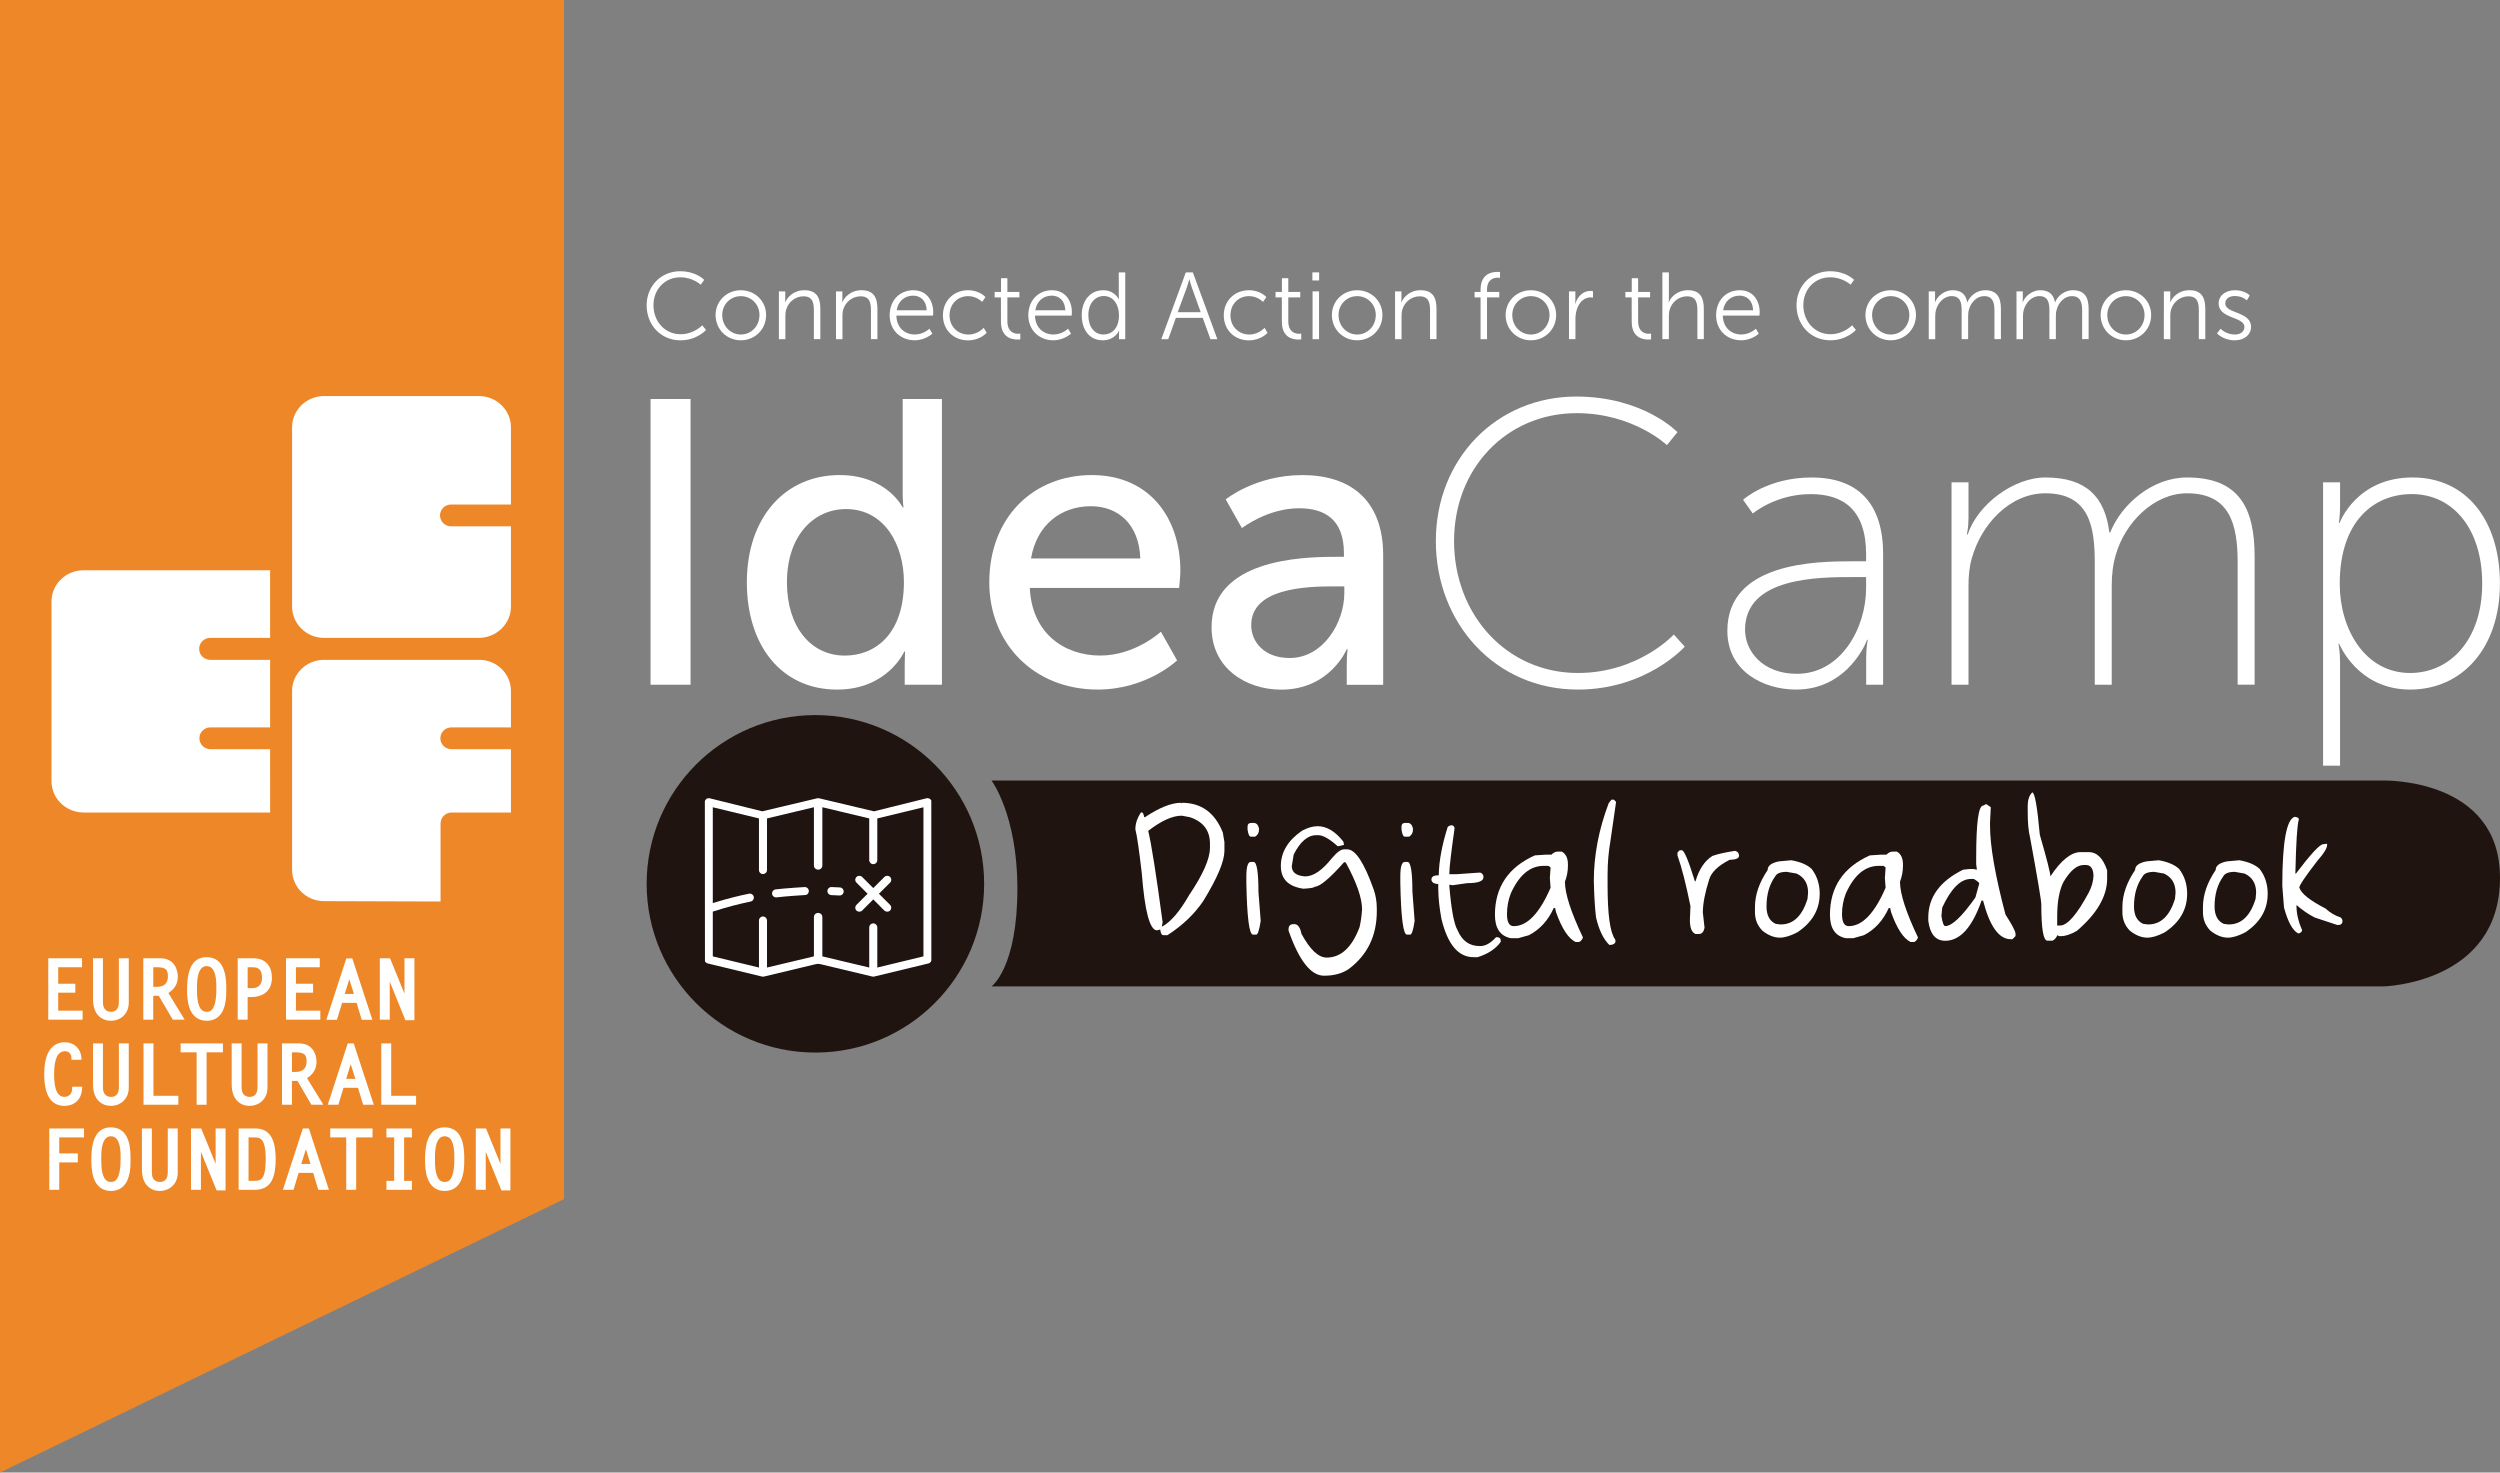 <?xml version="1.0" encoding="utf-8"?>
<!-- Generator: Adobe Illustrator 15.0.0, SVG Export Plug-In . SVG Version: 6.00 Build 0)  -->
<!DOCTYPE svg PUBLIC "-//W3C//DTD SVG 1.1//EN" "http://www.w3.org/Graphics/SVG/1.1/DTD/svg11.dtd">
<svg version="1.1" id="Capa_1" xmlns="http://www.w3.org/2000/svg" xmlns:xlink="http://www.w3.org/1999/xlink" x="0px" y="0px"
	 width="212.348px" height="125.076px" viewBox="0 0 212.348 125.076" enable-background="new 0 0 212.348 125.076"
	 xml:space="preserve">
<rect x="0" y="0" width="212.348" height="125.076" fill="#808080" stroke="none"/>
<rect x="1.868" y="30.693" fill="#FFFFFF" width="43.236" height="72.06"/>
<g>
	<path fill="#1F140F" d="M202.465,83.785H84.22c0,0,2.209-1.562,2.197-8.374c-0.014-6.2-2.197-9.113-2.197-9.113h118.245
		c0,0,9.883-0.244,9.883,8.26C212.348,83.544,202.465,83.785,202.465,83.785z"/>
	<g>
		<g>
			<path fill="#FFFFFF" d="M55.256,33.889h3.4V58.16h-3.4V33.889z"/>
			<path fill="#FFFFFF" d="M71.31,40.352c4.021,0,5.363,2.75,5.363,2.75h0.066c0,0-0.066-0.517-0.066-1.169v-8.044h3.334V58.16
				h-3.162v-1.649c0-0.688,0.033-1.168,0.033-1.168H76.81c0,0-1.41,3.23-5.707,3.23c-4.709,0-7.666-3.714-7.666-9.11
				C63.437,43.928,66.702,40.352,71.31,40.352z M71.758,55.685c2.578,0,5.02-1.821,5.02-6.257c0-3.095-1.617-6.188-4.916-6.188
				c-2.752,0-5.02,2.27-5.02,6.222C66.842,53.244,68.868,55.685,71.758,55.685z"/>
			<path fill="#FFFFFF" d="M92.73,40.352c4.916,0,7.529,3.645,7.529,8.146c0,0.447-0.104,1.443-0.104,1.443H87.47
				c0.172,3.816,2.889,5.741,5.98,5.741c2.99,0,5.156-2.027,5.156-2.027l1.375,2.44c0,0-2.578,2.476-6.738,2.476
				c-5.467,0-9.213-3.954-9.213-9.11C84.032,43.928,87.779,40.352,92.73,40.352z M96.855,47.434
				c-0.104-2.991-1.959-4.436-4.193-4.436c-2.545,0-4.605,1.582-5.088,4.436H96.855z"/>
			<path fill="#FFFFFF" d="M113.395,47.297h0.756v-0.311c0-2.854-1.615-3.815-3.814-3.815c-2.684,0-4.85,1.686-4.85,1.686
				l-1.375-2.44c0,0,2.51-2.062,6.499-2.062c4.4,0,6.875,2.406,6.875,6.808v11.001h-3.094v-1.649c0-0.791,0.068-1.375,0.068-1.375
				h-0.068c0,0-1.408,3.438-5.568,3.438c-2.993,0-5.915-1.822-5.915-5.294C102.907,47.537,110.473,47.297,113.395,47.297z
				 M109.543,55.891c2.818,0,4.643-2.957,4.643-5.535v-0.55h-0.861c-2.51,0-7.048,0.172-7.048,3.3
				C106.277,54.516,107.379,55.891,109.543,55.891z"/>
		</g>
		<g>
			<path fill="#FFFFFF" d="M133.887,33.683c5.707,0,8.596,3.024,8.596,3.024l-0.895,1.102c0,0-2.855-2.716-7.666-2.716
				c-5.914,0-10.416,4.641-10.416,10.863c0,6.258,4.469,11.207,10.52,11.207c5.156,0,8.146-3.267,8.146-3.267l0.928,1.031
				c0,0-3.23,3.645-9.074,3.645c-7.014,0-12.066-5.639-12.066-12.617C121.955,38.977,127.114,33.683,133.887,33.683z"/>
			<path fill="#FFFFFF" d="M157.369,47.675h1.137v-0.584c0-3.816-1.959-5.122-4.711-5.122c-2.99,0-4.916,1.649-4.916,1.649
				l-0.824-1.169c0,0,2.062-1.892,5.811-1.892c3.953,0,6.084,2.2,6.084,6.498v11.104h-1.439v-2.27c0-0.929,0.137-1.547,0.137-1.547
				h-0.066c0.035,0-1.547,4.229-6.018,4.229c-2.783,0-5.844-1.548-5.844-4.985C146.715,47.744,154.311,47.675,157.369,47.675z
				 M152.627,57.232c3.748,0,5.879-3.885,5.879-7.288v-0.928h-1.102c-2.924,0-9.182,0-9.182,4.469
				C148.227,55.307,149.703,57.232,152.627,57.232z"/>
			<path fill="#FFFFFF" d="M165.762,40.971h1.441v3.024c0,0.791-0.137,1.409-0.137,1.409h0.066c0.855-2.578,3.918-4.848,6.602-4.848
				c3.438,0,5.057,1.616,5.434,4.675h0.068c0.961-2.405,3.574-4.675,6.529-4.675c4.436,0,5.74,2.612,5.74,6.704v10.897h-1.441
				V47.778c0-3.229-0.652-5.878-4.299-5.878c-2.854,0-5.295,2.544-6.051,5.227c-0.238,0.791-0.346,1.649-0.346,2.646v8.389h-1.441
				V47.778c0-2.956-0.414-5.878-4.193-5.878c-3.061,0-5.465,2.683-6.256,5.535c-0.207,0.723-0.275,1.514-0.275,2.338v8.389h-1.441
				V40.971L165.762,40.971z"/>
			<path fill="#FFFFFF" d="M197.323,40.971h1.441v2.062c0,0.791-0.104,1.375-0.104,1.375h0.068c0,0,1.41-3.852,6.188-3.852
				c4.605,0,7.426,3.678,7.426,9.007c0,5.467-3.195,9.008-7.631,9.008c-4.473,0-6.02-3.886-6.02-3.886h-0.066
				c0,0,0.137,0.619,0.137,1.514v8.835h-1.441V40.971H197.323z M204.717,57.163c3.367,0,6.119-2.785,6.119-7.599
				c0-4.641-2.479-7.597-5.982-7.597c-3.162,0-6.119,2.233-6.119,7.632C198.735,53.416,200.864,57.163,204.717,57.163z"/>
		</g>
		<g>
			<path fill="#FFFFFF" d="M57.773,23.038c1.357,0,2.043,0.733,2.043,0.733l-0.299,0.413c0,0-0.662-0.63-1.727-0.63
				c-1.332,0.001-2.285,1.034-2.285,2.374c0,1.355,0.953,2.462,2.301,2.462c1.146,0,1.84-0.759,1.84-0.759l0.324,0.396
				c0,0-0.775,0.881-2.172,0.881c-1.681-0.002-2.873-1.317-2.873-2.972C54.926,24.289,56.152,23.038,57.773,23.038z"/>
			<path fill="#FFFFFF" d="M62.927,24.652c1.188,0,2.146,0.904,2.146,2.107c0,1.227-0.959,2.146-2.146,2.146
				c-1.188,0-2.146-0.921-2.146-2.146C60.78,25.557,61.741,24.652,62.927,24.652z M62.927,28.414c0.871,0,1.582-0.71,1.582-1.654
				c0-0.92-0.711-1.606-1.582-1.606s-1.582,0.686-1.582,1.605C61.345,27.704,62.056,28.414,62.927,28.414z"/>
			<path fill="#FFFFFF" d="M66.159,24.749H66.7v0.604c0,0.178-0.016,0.323-0.016,0.323H66.7c0.146-0.372,0.662-1.025,1.623-1.025
				c1,0,1.355,0.573,1.355,1.574v2.583H69.13v-2.436c0-0.639-0.1-1.203-0.879-1.203c-0.695,0-1.293,0.478-1.479,1.146
				c-0.049,0.169-0.062,0.354-0.062,0.55v1.944h-0.551L66.159,24.749L66.159,24.749z"/>
			<path fill="#FFFFFF" d="M71.008,24.749h0.541v0.604c0,0.178-0.018,0.323-0.018,0.323h0.018c0.145-0.372,0.662-1.025,1.623-1.025
				c1,0,1.354,0.573,1.354,1.574v2.583h-0.549v-2.436c0-0.639-0.098-1.203-0.879-1.203c-0.695,0-1.293,0.478-1.479,1.146
				c-0.049,0.169-0.062,0.354-0.062,0.55v1.944h-0.549L71.008,24.749L71.008,24.749z"/>
			<path fill="#FFFFFF" d="M77.573,24.652c1.123,0,1.695,0.864,1.695,1.873c0,0.098-0.016,0.282-0.016,0.282h-3.115
				c0.021,1.042,0.732,1.605,1.574,1.605c0.74,0,1.232-0.492,1.232-0.492l0.25,0.42c0,0-0.59,0.564-1.502,0.564
				c-1.209,0-2.123-0.872-2.123-2.123C75.571,25.452,76.476,24.652,77.573,24.652z M78.713,26.355
				c-0.031-0.847-0.551-1.243-1.154-1.243c-0.678,0-1.268,0.429-1.396,1.243H78.713z"/>
			<path fill="#FFFFFF" d="M82.22,24.652c0.992,0,1.482,0.582,1.482,0.582l-0.279,0.412c0,0-0.453-0.493-1.188-0.493
				c-0.887,0-1.582,0.662-1.582,1.632c0,0.951,0.703,1.63,1.602,1.63c0.82,0,1.299-0.572,1.299-0.572l0.25,0.428
				c0,0-0.549,0.639-1.582,0.639c-1.203,0-2.131-0.863-2.131-2.123C80.09,25.532,81.025,24.652,82.22,24.652z"/>
			<path fill="#FFFFFF" d="M85.017,25.258h-0.533v-0.46h0.541v-1.17h0.541v1.17h1.02v0.46h-1.02v2.018
				c0,0.953,0.605,1.074,0.912,1.074c0.113,0,0.186-0.017,0.186-0.017v0.492c0,0-0.088,0.017-0.232,0.017
				c-0.467,0-1.412-0.153-1.412-1.51L85.017,25.258L85.017,25.258z"/>
			<path fill="#FFFFFF" d="M89.349,24.652c1.123,0,1.695,0.864,1.695,1.873c0,0.098-0.018,0.282-0.018,0.282h-3.115
				c0.023,1.042,0.734,1.605,1.574,1.605c0.742,0,1.234-0.492,1.234-0.492l0.25,0.42c0,0-0.59,0.564-1.502,0.564
				c-1.209,0-2.123-0.872-2.123-2.123C87.347,25.452,88.252,24.652,89.349,24.652z M90.487,26.355
				c-0.031-0.847-0.549-1.243-1.152-1.243c-0.68,0-1.27,0.429-1.396,1.243H90.487z"/>
			<path fill="#FFFFFF" d="M93.704,24.652c0.984,0,1.324,0.768,1.324,0.768h0.018c0,0-0.018-0.137-0.018-0.308v-1.977h0.549v5.674
				h-0.531v-0.427c0-0.179,0.018-0.291,0.018-0.291h-0.018c0,0-0.33,0.814-1.396,0.814c-1.09,0-1.768-0.872-1.768-2.132
				C91.881,25.492,92.64,24.652,93.704,24.652z M93.73,28.414c0.678,0,1.314-0.483,1.314-1.64c0-0.822-0.42-1.63-1.291-1.63
				c-0.721,0-1.309,0.604-1.309,1.63C92.446,27.776,92.97,28.414,93.73,28.414z"/>
			<path fill="#FFFFFF" d="M102.159,27.001h-2.283l-0.646,1.809h-0.59l2.082-5.674h0.598l2.082,5.674h-0.588L102.159,27.001z
				 M101.013,23.724c0,0-0.121,0.468-0.219,0.734l-0.76,2.059h1.953l-0.741-2.059c-0.098-0.268-0.219-0.734-0.219-0.734H101.013z"/>
			<path fill="#FFFFFF" d="M106.079,24.652c0.992,0,1.484,0.582,1.484,0.582l-0.283,0.412c0,0-0.451-0.493-1.185-0.493
				c-0.891,0-1.582,0.662-1.582,1.632c0,0.951,0.701,1.63,1.598,1.63c0.824,0,1.298-0.572,1.298-0.572l0.252,0.428
				c0,0-0.549,0.639-1.582,0.639c-1.201,0-2.133-0.863-2.133-2.123C103.946,25.532,104.885,24.652,106.079,24.652z"/>
			<path fill="#FFFFFF" d="M108.877,25.258h-0.533v-0.46h0.541v-1.17h0.541v1.17h1.016v0.46h-1.016v2.018
				c0,0.953,0.604,1.074,0.912,1.074c0.111,0,0.186-0.017,0.186-0.017v0.492c0,0-0.09,0.017-0.234,0.017
				c-0.469,0-1.41-0.153-1.41-1.51L108.877,25.258L108.877,25.258z"/>
			<path fill="#FFFFFF" d="M111.473,23.135h0.574v0.687h-0.574V23.135z M111.489,24.749h0.549v4.061h-0.549V24.749z"/>
			<path fill="#FFFFFF" d="M115.276,24.652c1.188,0,2.146,0.904,2.146,2.107c0,1.227-0.961,2.146-2.146,2.146
				c-1.188,0-2.146-0.921-2.146-2.146C113.127,25.557,114.088,24.652,115.276,24.652z M115.276,28.414
				c0.871,0,1.582-0.71,1.582-1.654c0-0.92-0.711-1.606-1.582-1.606c-0.873,0-1.582,0.688-1.582,1.606
				C113.694,27.704,114.403,28.414,115.276,28.414z"/>
			<path fill="#FFFFFF" d="M118.496,24.749h0.541v0.604c0,0.178-0.016,0.323-0.016,0.323h0.016c0.146-0.372,0.662-1.025,1.623-1.025
				c1,0,1.355,0.573,1.355,1.574v2.583h-0.549v-2.436c0-0.639-0.1-1.203-0.879-1.203c-0.695,0-1.293,0.478-1.479,1.146
				c-0.049,0.169-0.062,0.354-0.062,0.55v1.944h-0.551V24.749L118.496,24.749z"/>
			<path fill="#FFFFFF" d="M125.758,25.258h-0.508v-0.46h0.508v-0.194c0-1.34,0.943-1.509,1.402-1.509
				c0.154,0,0.25,0.016,0.25,0.016v0.492c0,0-0.08-0.017-0.191-0.017c-0.314,0-0.912,0.113-0.912,1.018v0.194h1.041v0.46h-1.041
				v3.552h-0.549V25.258z"/>
			<path fill="#FFFFFF" d="M130.033,24.652c1.188,0,2.146,0.904,2.146,2.107c0,1.227-0.961,2.146-2.146,2.146
				c-1.188,0-2.146-0.921-2.146-2.146C127.887,25.557,128.848,24.652,130.033,24.652z M130.033,28.414
				c0.871,0,1.582-0.71,1.582-1.654c0-0.92-0.711-1.606-1.582-1.606c-0.873,0-1.582,0.688-1.582,1.606
				C128.451,27.704,129.16,28.414,130.033,28.414z"/>
			<path fill="#FFFFFF" d="M133.268,24.749h0.541v0.72c0,0.178-0.018,0.322-0.018,0.322h0.018c0.193-0.612,0.645-1.082,1.283-1.082
				c0.111,0,0.217,0.023,0.217,0.023v0.541c0,0-0.096-0.016-0.201-0.016c-0.574,0-1,0.451-1.178,1.049
				c-0.082,0.258-0.113,0.533-0.113,0.791v1.711h-0.549V24.749z"/>
			<path fill="#FFFFFF" d="M138.592,25.258h-0.533v-0.46h0.541v-1.17h0.541v1.17h1.016v0.46h-1.016v2.018
				c0,0.953,0.604,1.074,0.912,1.074c0.113,0,0.186-0.017,0.186-0.017v0.492c0,0-0.09,0.017-0.23,0.017
				c-0.473,0-1.412-0.153-1.412-1.51L138.592,25.258L138.592,25.258z"/>
			<path fill="#FFFFFF" d="M141.203,23.135h0.551v2.194c0,0.187-0.02,0.331-0.02,0.331h0.02c0.15-0.389,0.691-1.01,1.611-1.01
				c1.002,0,1.355,0.573,1.355,1.574v2.584h-0.545v-2.436c0-0.639-0.1-1.203-0.881-1.203c-0.693,0-1.291,0.478-1.479,1.154
				c-0.051,0.161-0.062,0.347-0.062,0.541v1.944h-0.551V23.135L141.203,23.135z"/>
			<path fill="#FFFFFF" d="M147.772,24.652c1.121,0,1.695,0.864,1.695,1.873c0,0.098-0.018,0.282-0.018,0.282h-3.115
				c0.023,1.042,0.732,1.605,1.572,1.605c0.742,0,1.234-0.492,1.234-0.492l0.25,0.42c0,0-0.59,0.564-1.502,0.564
				c-1.211,0-2.123-0.872-2.123-2.123C145.77,25.452,146.674,24.652,147.772,24.652z M148.908,26.355
				c-0.031-0.847-0.549-1.243-1.152-1.243c-0.68,0-1.27,0.429-1.396,1.243H148.908z"/>
			<path fill="#FFFFFF" d="M155.442,23.038c1.357,0,2.043,0.733,2.043,0.733l-0.299,0.412c0,0-0.662-0.63-1.727-0.63
				c-1.332,0-2.285,1.032-2.285,2.373c0,1.355,0.953,2.462,2.301,2.462c1.145,0,1.84-0.76,1.84-0.76l0.324,0.396
				c0,0-0.775,0.881-2.172,0.881c-1.682,0-2.873-1.314-2.873-2.971C152.594,24.289,153.821,23.038,155.442,23.038z"/>
			<path fill="#FFFFFF" d="M160.596,24.652c1.188,0,2.145,0.904,2.145,2.107c0,1.227-0.959,2.146-2.145,2.146
				c-1.188,0-2.146-0.921-2.146-2.146C158.448,25.557,159.408,24.652,160.596,24.652z M160.596,28.414
				c0.871,0,1.582-0.71,1.582-1.654c0-0.92-0.711-1.606-1.582-1.606s-1.582,0.688-1.582,1.606
				C159.014,27.704,159.725,28.414,160.596,28.414z"/>
			<path fill="#FFFFFF" d="M163.821,24.749h0.541v0.604c0,0.178-0.016,0.323-0.016,0.323h0.016c0.193-0.55,0.84-1.025,1.469-1.025
				c0.756,0,1.143,0.348,1.264,1.018h0.018c0.219-0.549,0.809-1.018,1.492-1.018c0.984,0,1.35,0.573,1.35,1.574v2.583h-0.549v-2.444
				c0-0.662-0.139-1.212-0.883-1.212c-0.619,0-1.129,0.55-1.281,1.146c-0.059,0.177-0.07,0.37-0.07,0.589v1.921h-0.551v-2.444
				c0-0.613-0.088-1.212-0.854-1.212c-0.662,0-1.162,0.573-1.332,1.195c-0.041,0.169-0.057,0.354-0.057,0.541v1.921h-0.551v-4.06
				H163.821z"/>
			<path fill="#FFFFFF" d="M171.274,24.749h0.541v0.604c0,0.178-0.018,0.323-0.018,0.323h0.018c0.193-0.55,0.838-1.025,1.469-1.025
				c0.75,0,1.141,0.348,1.262,1.018h0.018c0.219-0.549,0.809-1.018,1.492-1.018c0.98,0,1.35,0.573,1.35,1.574v2.583h-0.551v-2.444
				c0-0.662-0.137-1.212-0.879-1.212c-0.621,0-1.131,0.55-1.281,1.146c-0.059,0.177-0.072,0.37-0.072,0.589v1.921h-0.549v-2.444
				c0-0.613-0.09-1.212-0.854-1.212c-0.662,0-1.164,0.573-1.332,1.195c-0.041,0.169-0.059,0.354-0.059,0.541v1.921h-0.549v-4.06
				H171.274z"/>
			<path fill="#FFFFFF" d="M180.573,24.652c1.188,0,2.146,0.904,2.146,2.107c0,1.227-0.961,2.146-2.146,2.146
				c-1.188,0-2.146-0.921-2.146-2.146C178.426,25.557,179.387,24.652,180.573,24.652z M180.573,28.414
				c0.871,0,1.582-0.71,1.582-1.654c0-0.92-0.711-1.606-1.582-1.606c-0.873,0-1.582,0.688-1.582,1.606
				C178.99,27.704,179.699,28.414,180.573,28.414z"/>
			<path fill="#FFFFFF" d="M183.799,24.749h0.541v0.604c0,0.178-0.02,0.323-0.02,0.323h0.02c0.145-0.372,0.66-1.025,1.621-1.025
				c1.002,0,1.355,0.573,1.355,1.574v2.583h-0.551v-2.436c0-0.639-0.098-1.203-0.881-1.203c-0.691,0-1.291,0.478-1.48,1.146
				c-0.049,0.169-0.061,0.354-0.061,0.55v1.944h-0.549L183.799,24.749L183.799,24.749z"/>
			<path fill="#FFFFFF" d="M188.614,27.922c0,0,0.453,0.492,1.211,0.492c0.438,0,0.814-0.218,0.814-0.646
				c0-0.889-2.189-0.67-2.189-1.994c0-0.728,0.654-1.122,1.391-1.122c0.854,0,1.252,0.444,1.252,0.444l-0.25,0.419
				c0,0-0.35-0.371-1.02-0.371c-0.412,0-0.809,0.178-0.809,0.629c0,0.896,2.188,0.654,2.188,1.994c0,0.662-0.57,1.139-1.389,1.139
				c-0.984,0-1.502-0.59-1.502-0.59L188.614,27.922z"/>
		</g>
	</g>
	<circle fill="#1F140F" cx="69.259" cy="75.071" r="14.333"/>
	<g>
		<path fill="#FFFFFF" d="M73.23,74.488c-0.129-0.13-0.354-0.13-0.483,0c-0.063,0.063-0.101,0.149-0.101,0.241
			s0.035,0.177,0.101,0.24l0.945,0.946l-0.945,0.944c-0.063,0.064-0.1,0.15-0.1,0.24c0,0.094,0.034,0.18,0.1,0.244
			c0.131,0.127,0.354,0.127,0.483,0l0.945-0.947l0.944,0.947c0.131,0.127,0.354,0.127,0.483,0c0.063-0.063,0.1-0.15,0.1-0.244
			c0-0.09-0.033-0.176-0.1-0.24l-0.946-0.944l0.946-0.944c0.064-0.064,0.1-0.149,0.1-0.242c0-0.092-0.033-0.178-0.1-0.24
			c-0.13-0.133-0.354-0.131-0.483,0l-0.944,0.943L73.23,74.488z"/>
		<path fill="#FFFFFF" d="M79.104,67.998c-0.032-0.101-0.169-0.204-0.325-0.204c-0.035,0-0.1,0.016-0.102,0.016l-4.442,1.104
			l-4.648-1.105c-0.08-0.021-0.153-0.008-0.188,0l-4.653,1.104l-4.451-1.104c-0.001,0-0.062-0.013-0.094-0.014
			c-0.154,0-0.293,0.104-0.331,0.258l0.008,13.59c0.022,0.065,0.114,0.16,0.232,0.19l4.593,1.11
			c0.078,0.021,0.134,0.021,0.191,0.004l4.428-1.059c0.06-0.012,0.111-0.018,0.164-0.018c0.062,0,0.112,0.006,0.163,0.016
			l4.428,1.057c0.076,0.021,0.128,0.021,0.19,0l4.604-1.111c0.114-0.029,0.206-0.124,0.237-0.244L79.104,67.998z M78.437,81.233
			l-3.92,0.949v-3.406c0-0.188-0.152-0.344-0.342-0.344c-0.188,0-0.342,0.153-0.342,0.344v3.406l-3.983-0.949v-3.346
			c0-0.188-0.161-0.345-0.359-0.345c-0.196,0-0.357,0.154-0.357,0.345v3.346l-3.985,0.949V78.19c0-0.188-0.152-0.344-0.342-0.344
			c-0.188,0-0.341,0.153-0.341,0.344v3.992l-3.921-0.949v-3.801l0.148-0.047c0.989-0.32,2.011-0.591,3.035-0.801
			c0.18-0.025,0.306-0.172,0.306-0.34c0-0.21-0.205-0.374-0.404-0.336c-0.938,0.188-1.884,0.434-2.808,0.717l-0.277,0.086v-8.143
			l3.921,0.949v4.387c0.001,0.188,0.152,0.338,0.341,0.338c0.188,0,0.341-0.15,0.342-0.34v-4.385l3.985-0.951v4.957
			c0,0.188,0.161,0.344,0.357,0.344c0.198,0,0.359-0.152,0.359-0.344v-4.957l3.983,0.951v3.539c0,0.188,0.151,0.346,0.342,0.346
			c0.188,0,0.342-0.154,0.342-0.344v-3.541l3.92-0.947V81.233z"/>
		<path fill="#FFFFFF" d="M68.359,75.345c-0.006,0-1.664,0.1-2.479,0.198c-0.172,0.021-0.304,0.167-0.304,0.341
			c-0.001,0.207,0.196,0.367,0.399,0.336c0.816-0.101,2.4-0.197,2.467-0.201c0.142-0.024,0.259-0.166,0.259-0.332
			C68.701,75.497,68.548,75.345,68.359,75.345z"/>
		<path fill="#FFFFFF" d="M71.318,75.377c-0.004,0-0.706-0.032-0.706-0.032c-0.179,0-0.332,0.152-0.332,0.342
			c0,0.188,0.153,0.342,0.341,0.342l0.113,0.007c0.183,0.008,0.544,0.024,0.586,0.026c0.188-0.002,0.34-0.153,0.34-0.342
			C71.659,75.53,71.507,75.377,71.318,75.377z"/>
	</g>
	<g enable-background="new    ">
		<path fill="#FFFFFF" d="M100.316,68.188v0.068l0.068-0.068c1.652,0,2.812,0.841,3.479,2.521l0.139,0.82v0.745
			c-0.006,0.894-0.599,2.302-1.777,4.225c-0.748,1.121-1.77,2.1-3.062,2.934H98.82c-0.146,0-0.235-0.158-0.271-0.479l-0.273,0.068
			c-0.611,0-1.042-1.613-1.292-4.84c-0.228-1.976-0.41-3.224-0.547-3.746c0-0.483,0.16-0.959,0.479-1.43h0.067
			c0.091,0,0.16,0.135,0.205,0.402h0.068C98.479,68.597,99.501,68.188,100.316,68.188z M97.527,70.573
			c0.271,1.094,0.677,3.684,1.226,7.768l-0.068,0.342h0.068c0.732-0.42,1.481-1.306,2.249-2.652c1.18-1.745,1.771-3.088,1.771-4.026
			v-0.342c0-1.121-0.567-1.871-1.702-2.249l-0.684-0.13C99.595,69.281,98.643,69.712,97.527,70.573z"/>
		<path fill="#FFFFFF" d="M106.242,73.212h0.232c0.278,0,0.417,0.844,0.417,2.529l0.191,2.477c-0.119,0.777-0.244,1.168-0.377,1.168
			h-0.279c-0.319,0-0.506-1.466-0.562-4.396v-0.562C105.866,73.617,105.992,73.212,106.242,73.212z M106.291,69.897h0.185
			c0.25,0,0.406,0.17,0.464,0.513v0.048c0,0.27-0.109,0.473-0.328,0.607h-0.369c-0.127,0-0.221-0.202-0.278-0.607v-0.23
			C105.963,70.007,106.071,69.897,106.291,69.897z"/>
		<path fill="#FFFFFF" d="M111.916,70.177c0.773,0,1.504,0.438,2.188,1.312l0.055,0.273l-0.438,0.107h-0.109
			c-0.691-0.62-1.24-0.93-1.641-0.93h-0.164c-0.725,0-1.365,0.547-1.92,1.641l-0.164,0.984c0,0.523,0.365,0.814,1.094,0.875h0.055
			c0.686,0,1.434-0.512,2.248-1.531c0.426-0.512,0.771-0.766,1.039-0.766h0.273c0.693,0,1.439,1.133,2.242,3.396
			c0.182,0.507,0.271,1.054,0.271,1.642v0.219c0,2.093-0.801,3.732-2.404,4.923c-0.549,0.368-1.24,0.554-2.078,0.554
			c-1.117,0-2.121-1.277-3.016-3.835v-0.108c0-0.291,0.146-0.438,0.438-0.438h0.055c0.297,0,0.498,0.273,0.604,0.82
			c0.729,1.349,1.441,2.021,2.141,2.021c1.211,0,2.141-0.855,2.789-2.568c0.107-0.43,0.182-0.938,0.219-1.531
			c0-0.948-0.457-2.264-1.367-3.944l-0.055-0.055h-0.109c-1.229,1.39-2.068,2.085-2.516,2.085c0,0.072-0.312,0.128-0.938,0.164
			c-1.275-0.184-1.914-0.822-1.914-1.922c0-1.18,0.602-2.182,1.805-3.008C111.071,70.306,111.51,70.177,111.916,70.177z"/>
		<path fill="#FFFFFF" d="M119.321,73.212h0.232c0.275,0,0.416,0.844,0.416,2.529l0.189,2.477c-0.117,0.777-0.242,1.168-0.375,1.168
			h-0.279c-0.318,0-0.506-1.466-0.562-4.396v-0.562C118.944,73.617,119.069,73.212,119.321,73.212z M119.367,69.897h0.186
			c0.25,0,0.406,0.17,0.465,0.513v0.048c0,0.27-0.109,0.473-0.328,0.607h-0.369c-0.127,0-0.221-0.202-0.279-0.607v-0.23
			C119.039,70.007,119.149,69.897,119.367,69.897z"/>
		<path fill="#FFFFFF" d="M123.278,70.103h0.09c0.119,0.06,0.18,0.146,0.18,0.267c-0.297,2.073-0.445,3.368-0.445,3.883h0.623
			l1.961-0.137c0.127,0,0.232,0.089,0.314,0.269v0.137c0,0.328-0.461,0.492-1.383,0.492l-1.25,0.178l-0.227-0.049L123.1,75.19
			c0.164,2.045,0.402,3.324,0.711,3.834c0.375,0.89,0.998,1.334,1.873,1.334h0.049c0.441,0,0.889-0.252,1.34-0.752h0.088
			c0.205,0,0.311,0.104,0.311,0.312v0.082c-0.424,0.594-1.078,1.025-1.963,1.301h-0.355c-1.289,0-2.197-1.086-2.721-3.256
			c-0.178-0.971-0.268-1.834-0.268-2.591v-0.354c-0.387-0.035-0.58-0.17-0.58-0.402c0-0.237,0.209-0.354,0.621-0.354
			c0.023-1.209,0.275-2.576,0.76-4.104C123.073,70.147,123.178,70.103,123.278,70.103z"/>
		<path fill="#FFFFFF" d="M132.28,72.337h0.383c0.344,0.191,0.516,0.555,0.516,1.088v0.123c0,0.445-0.084,0.896-0.254,1.348
			c0,1.012,0.51,2.588,1.529,4.729c-0.055,0.174-0.158,0.303-0.312,0.385h-0.32c-0.609-0.298-1.166-1.148-1.662-2.559l-0.066-0.321
			h-0.123c-0.482,1.065-1.188,1.834-2.111,2.306l-0.896,0.252h-0.645c-0.893-0.184-1.34-0.842-1.34-1.981
			c0-2.354,1.131-4.04,3.391-5.052l0.957-0.062h0.451C131.951,72.421,132.121,72.337,132.28,72.337z M128.002,77.642
			c0,0.685,0.189,1.024,0.572,1.024c1.148,0,2.191-1.087,3.131-3.261l-0.062-0.834l0.062-0.896l-0.189-0.131h-0.383
			c-1.178,0-2.115,0.788-2.816,2.365C128.106,76.468,128.002,77.045,128.002,77.642z"/>
		<path fill="#FFFFFF" d="M136.881,67.921h0.197l0.191,0.191l-0.486,3.355c-0.156,0.906-0.236,1.846-0.236,2.815v0.923
			c0,2.467,0.209,3.986,0.629,4.566l0.047,0.144c0,0.19-0.129,0.308-0.389,0.343h-0.146c-0.5-0.496-0.875-1.273-1.121-2.33
			c-0.096-0.738-0.158-1.775-0.189-3.111c0-2.168,0.422-4.369,1.266-6.604L136.881,67.921z"/>
		<path fill="#FFFFFF" d="M142.672,72.222h0.189c0.188,0,0.559,0.879,1.105,2.639h0.049c0.297-1.025,0.775-1.745,1.441-2.16
			c0.439-0.159,1.082-0.303,1.922-0.432c0.225,0.062,0.334,0.207,0.334,0.432c0,0.205-0.271,0.316-0.812,0.335
			c-0.977,0.501-1.553,1.062-1.729,1.683c-0.355,1.115-0.533,2.047-0.533,2.789l0.145,1.299c-0.072,0.352-0.23,0.525-0.479,0.525
			h-0.287c-0.32-0.123-0.48-0.523-0.48-1.203l0.051-1.146c-0.379-1.879-0.748-3.32-1.107-4.327v-0.239L142.672,72.222z"/>
		<path fill="#FFFFFF" d="M152.155,73.069c0.773,0.137,1.35,0.383,1.725,0.738c0.455,0.592,0.684,1.293,0.684,2.104
			c0,1.354-0.639,2.449-1.914,3.288c-0.574,0.296-1.062,0.444-1.471,0.444c-0.492,0-0.982-0.196-1.479-0.588
			c-0.424-0.431-0.635-0.953-0.635-1.572v-0.438c0-1.032,0.359-2.083,1.078-3.146c0-0.368,0.328-0.614,0.984-0.737L152.155,73.069z
			 M150.047,76.992c0,0.752,0.26,1.243,0.777,1.478l0.352,0.049h0.096c1.053,0,1.805-0.722,2.256-2.16l0.049-0.541
			c0-0.771-0.324-1.311-0.979-1.619l-0.834-0.145c-0.523,0-0.854,0.131-0.984,0.391C150.291,75.121,150.047,75.972,150.047,76.992z"
			/>
		<path fill="#FFFFFF" d="M160.737,72.337h0.383c0.346,0.191,0.516,0.555,0.516,1.088v0.123c0,0.445-0.084,0.896-0.252,1.348
			c0,1.012,0.51,2.588,1.527,4.729c-0.055,0.174-0.156,0.303-0.311,0.385h-0.322c-0.607-0.298-1.164-1.148-1.66-2.559l-0.066-0.321
			h-0.125c-0.482,1.065-1.189,1.834-2.111,2.306l-0.896,0.252h-0.645c-0.895-0.184-1.34-0.842-1.34-1.981
			c0-2.354,1.129-4.04,3.391-5.052l0.957-0.062h0.451C160.408,72.421,160.578,72.337,160.737,72.337z M156.459,77.642
			c0,0.685,0.189,1.024,0.572,1.024c1.148,0,2.191-1.087,3.131-3.261l-0.062-0.834l0.062-0.896l-0.189-0.131h-0.383
			c-1.178,0-2.113,0.788-2.814,2.365C156.565,76.468,156.459,77.045,156.459,77.642z"/>
		<path fill="#FFFFFF" d="M168.701,68.297l0.396,0.261l-0.066,1.312v0.268c0,1.719,0.438,4.23,1.312,7.541
			c0.566,0.875,0.854,1.422,0.854,1.641v0.191l-0.26,0.266h-0.139c-1.006,0-1.793-1.094-2.357-3.28h-0.129
			c-0.795,2.274-1.822,3.411-3.084,3.411c-0.816,0-1.297-0.566-1.441-1.702v-0.267c0-1.736,0.984-3.092,2.953-4.067l0.588-0.062
			h0.262l0.328,0.062l-0.062-0.458v-0.588c0-2.932,0.195-4.396,0.588-4.396L168.701,68.297z M164.903,77.806
			c0.086,0.568,0.195,0.854,0.328,0.854c0.564,0,1.418-0.81,2.557-2.427l0.328-1.184c0-0.072-0.15-0.203-0.457-0.391h-0.26
			c-0.867,0-1.676,0.811-2.428,2.427L164.903,77.806z"/>
		<path fill="#FFFFFF" d="M172.614,67.306c0.215,0,0.43,1.197,0.645,3.596c0.604,2.084,0.9,3.262,0.9,3.535
			c0.906-1.373,1.766-2.06,2.57-2.06h0.703c0.68,0,1.195,0.517,1.547,1.546v0.703c0,1.495-0.857,2.975-2.57,4.438
			c-0.521,0.302-0.969,0.451-1.348,0.451h-0.197l-0.062-0.067h-0.062c-0.07,0.196-0.201,0.347-0.389,0.45h-0.451
			c-0.342,0-0.514-1.026-0.514-3.082c0-0.319-0.32-2.229-0.963-5.723c-0.127-0.496-0.191-1.203-0.191-2.119V68.46
			C172.231,67.95,172.358,67.565,172.614,67.306z M174.737,77.841v0.77h0.254c0.615,0,1.432-0.94,2.439-2.822
			c0.242-0.471,0.373-0.939,0.391-1.415c-0.025-0.603-0.242-0.901-0.643-0.901h-0.199c-0.578,0-1.154,0.492-1.729,1.478
			C174.908,75.654,174.737,76.618,174.737,77.841z"/>
		<path fill="#FFFFFF" d="M183.364,73.069c0.775,0.137,1.352,0.383,1.727,0.738c0.455,0.592,0.684,1.293,0.684,2.104
			c0,1.354-0.639,2.449-1.914,3.288c-0.574,0.296-1.061,0.444-1.471,0.444c-0.492,0-0.984-0.196-1.479-0.588
			c-0.424-0.431-0.637-0.953-0.637-1.572v-0.438c0-1.032,0.361-2.083,1.08-3.146c0-0.368,0.328-0.614,0.984-0.737L183.364,73.069z
			 M181.26,76.992c0,0.752,0.262,1.243,0.777,1.478l0.352,0.049h0.096c1.053,0,1.805-0.722,2.256-2.16l0.049-0.541
			c0-0.771-0.324-1.311-0.979-1.619l-0.834-0.145c-0.523,0-0.852,0.131-0.984,0.391C181.504,75.121,181.26,75.972,181.26,76.992z"/>
		<path fill="#FFFFFF" d="M190.209,73.069c0.773,0.137,1.35,0.383,1.723,0.738c0.455,0.592,0.684,1.293,0.684,2.104
			c0,1.354-0.639,2.449-1.914,3.288c-0.572,0.296-1.062,0.444-1.469,0.444c-0.492,0-0.982-0.196-1.479-0.588
			c-0.426-0.431-0.637-0.953-0.637-1.572v-0.438c0-1.032,0.359-2.083,1.08-3.146c0-0.368,0.328-0.614,0.982-0.737L190.209,73.069z
			 M188.104,76.992c0,0.752,0.26,1.243,0.779,1.478l0.35,0.049h0.096c1.055,0,1.807-0.722,2.258-2.16l0.047-0.541
			c0-0.771-0.326-1.311-0.979-1.619l-0.834-0.145c-0.523,0-0.854,0.131-0.982,0.391C188.348,75.121,188.104,75.972,188.104,76.992z"
			/>
		<path fill="#FFFFFF" d="M194.918,69.377c0.225,0.041,0.336,0.099,0.336,0.173v0.088c-0.135,0.457-0.23,1.965-0.287,4.524v0.041
			h0.047c1.26-1.663,2.031-2.495,2.316-2.495l0.287-0.041l0.049,0.041v0.041c0,0.292-0.271,0.743-0.82,1.354
			c-1.029,1.332-1.545,2.095-1.545,2.291c0.17,0.511,0.91,1.101,2.223,1.771c0.396,0.364,0.83,0.62,1.299,0.767
			c0.098,0.104,0.146,0.203,0.146,0.295c0,0.228-0.129,0.342-0.383,0.342h-0.051l-1.928-0.637c-0.547-0.281-1.062-0.637-1.545-1.061
			v0.089c0,0.636,0.162,1.324,0.484,2.071c-0.076,0.169-0.189,0.253-0.344,0.253c-0.473-0.255-0.875-0.989-1.201-2.201l-0.145-1.858
			C193.86,71.522,194.213,69.573,194.918,69.377z"/>
	</g>
	<g>
		<path fill="#ED8727" d="M47.909,101.852V0H0.001v125.076L47.909,101.852z M40.414,95.85h0.868l1.227,3.006V95.85h0.844v5.26
			h-0.762l-1.332-3.276v3.229h-0.845V95.85z M36.105,98.465c0-1.826,0.545-2.709,1.664-2.709c1.665,0,1.665,1.961,1.665,2.701v0.057
			c0.001,0.527,0.003,1.627-0.604,2.234c-0.27,0.271-0.628,0.41-1.062,0.41c-0.709,0-1.217-0.385-1.467-1.115
			C36.105,99.473,36.105,98.818,36.105,98.465 M32.824,95.85h2.164v0.762h-0.663v3.689h0.663v0.762h-2.164v-0.762h0.657v-3.689
			h-0.657V95.85z M32.385,88.623h0.843v4.451h2.114v0.761h-2.957V88.623z M32.261,81.394h0.869l1.226,3.008v-3.008h0.843v5.263
			h-0.762l-1.332-3.279v3.23h-0.844V81.394z M31.749,93.835h-0.903l-0.437-1.437h-1.232l-0.437,1.437h-0.9l1.695-5.212h0.51
			L31.749,93.835z M30.725,86.621l-0.435-1.438h-1.234l-0.436,1.438h-0.902l1.697-5.213h0.51l1.703,5.213H30.725z M28.049,95.85
			h3.593v0.762h-1.389v4.451h-0.845v-4.451h-1.359V95.85z M24.028,101.061l1.697-5.211h0.509l1.705,5.211h-0.904l-0.434-1.438
			h-1.235l-0.435,1.438H24.028z M19.678,88.623h0.843v3.766c0,0.727,0.521,0.78,0.68,0.78c0.446,0,0.672-0.284,0.672-0.841v-3.705
			h0.846v3.766c0,1.012-0.765,1.543-1.518,1.543c-0.734,0-1.521-0.479-1.521-1.812L19.678,88.623L19.678,88.623z M16.222,95.85
			h0.869l1.225,3.006V95.85h0.842v5.26h-0.76l-1.332-3.276v3.229h-0.844V95.85z M18.618,86.294
			c-0.271,0.272-0.629,0.409-1.062,0.409c-0.71,0-1.218-0.385-1.47-1.112c-0.195-0.57-0.195-1.227-0.195-1.578
			c0-1.828,0.545-2.711,1.665-2.711c1.664,0,1.664,1.963,1.664,2.7v0.058C19.22,84.588,19.222,85.687,18.618,86.294 M15.342,88.623
			h3.594v0.762h-1.389v4.45h-0.845v-4.45h-1.36V88.623z M14.302,84.349l1.382,2.259h-1.011l-1.187-2.029
			c-0.085,0.002-0.171,0.004-0.255,0.004c-0.072,0.002-0.143,0.003-0.215,0.004v2.021h-0.843v-5.214h1.434
			c1.454,0,1.497,1.394,1.497,1.551C15.107,83.543,14.85,83.992,14.302,84.349 M15.148,93.835H12.19v-5.212h0.844v4.451h2.114
			V93.835z M12.054,95.85h0.845v3.767c0,0.726,0.521,0.778,0.677,0.778c0.448,0,0.675-0.28,0.675-0.84V95.85h0.845v3.767
			c0,1.012-0.765,1.543-1.52,1.543c-0.732,0-1.521-0.479-1.521-1.813L12.054,95.85L12.054,95.85z M7.759,98.465
			c0-1.826,0.546-2.709,1.665-2.709c1.664,0,1.664,1.961,1.664,2.701v0.057c0.001,0.527,0.004,1.627-0.604,2.234
			c-0.271,0.271-0.628,0.41-1.062,0.41c-0.71,0-1.221-0.385-1.471-1.115C7.759,99.473,7.759,98.818,7.759,98.465 M10.096,85.099
			v-3.705h0.841v3.767c0,1.014-0.761,1.543-1.514,1.543c-0.736,0-1.521-0.477-1.521-1.812v-3.496h0.842v3.766
			c0,0.727,0.521,0.781,0.682,0.781C9.868,85.942,10.096,85.658,10.096,85.099 M10.937,88.623v3.766
			c0,1.012-0.761,1.543-1.514,1.543c-0.736,0-1.521-0.479-1.521-1.812v-3.494h0.842v3.768c0,0.725,0.521,0.778,0.682,0.778
			c0.443,0,0.673-0.282,0.673-0.841v-3.705L10.937,88.623L10.937,88.623z M4.187,95.85h2.951v0.762H5.031v1.357h1.578v0.764H5.031
			v2.33H4.187V95.85z M3.755,91.256c0-2.254,0.96-2.729,1.765-2.729c0.763,0,1.35,0.551,1.394,1.31l0.013,0.179H6.073L6.069,89.85
			c-0.004-0.324-0.23-0.561-0.543-0.561c-0.626,0-0.93,0.648-0.93,1.98c0,1.275,0.288,1.897,0.881,1.897
			c0.392,0,0.648-0.271,0.652-0.694l0.004-0.164h0.853l-0.013,0.178c-0.062,0.904-0.627,1.445-1.516,1.445
			C4.681,93.932,3.755,93.467,3.755,91.256 M4.099,81.394h2.869v0.764H4.943v1.398h1.456v0.762H4.943v1.529h2.072v0.761H4.099
			V81.394z M22.946,69.013H7.097c-1.499,0-2.723-1.193-2.723-2.66V51.094c0-1.463,1.214-2.654,2.702-2.654h15.867v5.741h-5.09
			c-0.517,0-0.938,0.42-0.938,0.936c0,0.512,0.423,0.929,0.938,0.929h5.09v5.736h-5.068c-0.52,0-0.938,0.416-0.938,0.926
			c0,0.512,0.421,0.93,0.938,0.93h5.068L22.946,69.013L22.946,69.013z M23.096,83.054c0,1.039-0.655,1.637-1.801,1.637h-0.261v1.917
			h-0.844v-5.212h1.34C22.511,81.394,23.096,82.015,23.096,83.054 M23.414,98.457c0,1.824-0.542,2.605-1.812,2.605h-1.333V95.85
			h1.407C22.862,95.85,23.414,96.678,23.414,98.457 M23.954,88.623h1.436c1.453,0,1.496,1.391,1.496,1.551
			c0,0.596-0.257,1.047-0.807,1.404l1.386,2.257h-1.014l-1.184-2.028c-0.087,0-0.173,0.002-0.257,0.004
			c-0.072,0-0.145,0.002-0.214,0.004v2.021h-0.845L23.954,88.623L23.954,88.623z M24.295,81.394h2.866v0.764h-2.024v1.398h1.455
			v0.762h-1.455v1.529h2.072v0.761h-2.914V81.394z M43.4,51.52c0,1.469-1.229,2.662-2.74,2.662H27.518
			c-1.495,0-2.708-1.195-2.708-2.665V36.289c0-1.461,1.217-2.648,2.715-2.648h13.154c1.501,0,2.721,1.194,2.721,2.66v6.551h-5.088
			c-0.518,0-0.938,0.416-0.938,0.926c0,0.512,0.422,0.928,0.938,0.928H43.4V51.52z M43.4,69.013h-5.041
			c-0.508,0-0.928,0.407-0.938,0.912v6.648l-9.903-0.032c-1.495,0-2.708-1.19-2.708-2.653V58.689c0-1.457,1.213-2.643,2.707-2.643
			h13.197c1.479,0,2.686,1.188,2.686,2.648v3.088h-5.057c-0.521,0-0.939,0.416-0.939,0.928s0.421,0.928,0.939,0.928H43.4V69.013z
			 M25.131,89.385h-0.333v1.664h0.312c0.618,0,0.932-0.306,0.932-0.902C26.041,89.641,25.9,89.385,25.131,89.385 M22.571,98.457
			c0-1.846-0.518-1.846-1.018-1.846h-0.442v3.689h0.454C22.083,100.301,22.571,100.301,22.571,98.457 M22.254,83.06
			c0-0.633-0.235-0.902-0.788-0.902h-0.431v1.771h0.396C21.962,83.929,22.254,83.621,22.254,83.06 M8.986,96.693
			c-0.268,0.271-0.396,0.842-0.384,1.693v0.109c0,0.398-0.001,1.338,0.384,1.725c0.115,0.116,0.259,0.174,0.438,0.174
			c0.224,0,0.82,0,0.82-1.938v-0.078c0.002-0.354,0.012-1.297-0.379-1.687c-0.115-0.117-0.263-0.178-0.441-0.178
			C9.246,96.516,9.103,96.575,8.986,96.693 M14.262,82.92c0-0.506-0.142-0.763-0.909-0.763h-0.334v1.665h0.314
			C13.95,83.822,14.262,83.517,14.262,82.92 M18.377,84.002l0.001-0.077c0.002-0.355,0.009-1.295-0.381-1.687
			c-0.116-0.118-0.263-0.177-0.441-0.177c-0.177,0-0.319,0.06-0.438,0.179c-0.267,0.272-0.396,0.842-0.384,1.694v0.109
			c0,0.4-0.002,1.338,0.384,1.725c0.118,0.115,0.261,0.174,0.438,0.174C17.779,85.942,18.377,85.942,18.377,84.002 M25.981,97.617
			l-0.391,1.247h0.784L25.981,97.617z M29.281,84.423h0.783l-0.394-1.246L29.281,84.423z M29.402,91.639h0.784l-0.396-1.248
			L29.402,91.639z M37.331,96.693c-0.268,0.271-0.396,0.842-0.385,1.693l0.001,0.109c-0.001,0.398-0.001,1.338,0.384,1.725
			c0.117,0.116,0.262,0.174,0.438,0.174c0.225,0,0.822,0,0.822-1.938v-0.078c0.003-0.354,0.01-1.297-0.377-1.687
			c-0.119-0.117-0.266-0.178-0.445-0.178C37.593,96.516,37.448,96.575,37.331,96.693"/>
	</g>
</g>
</svg>
